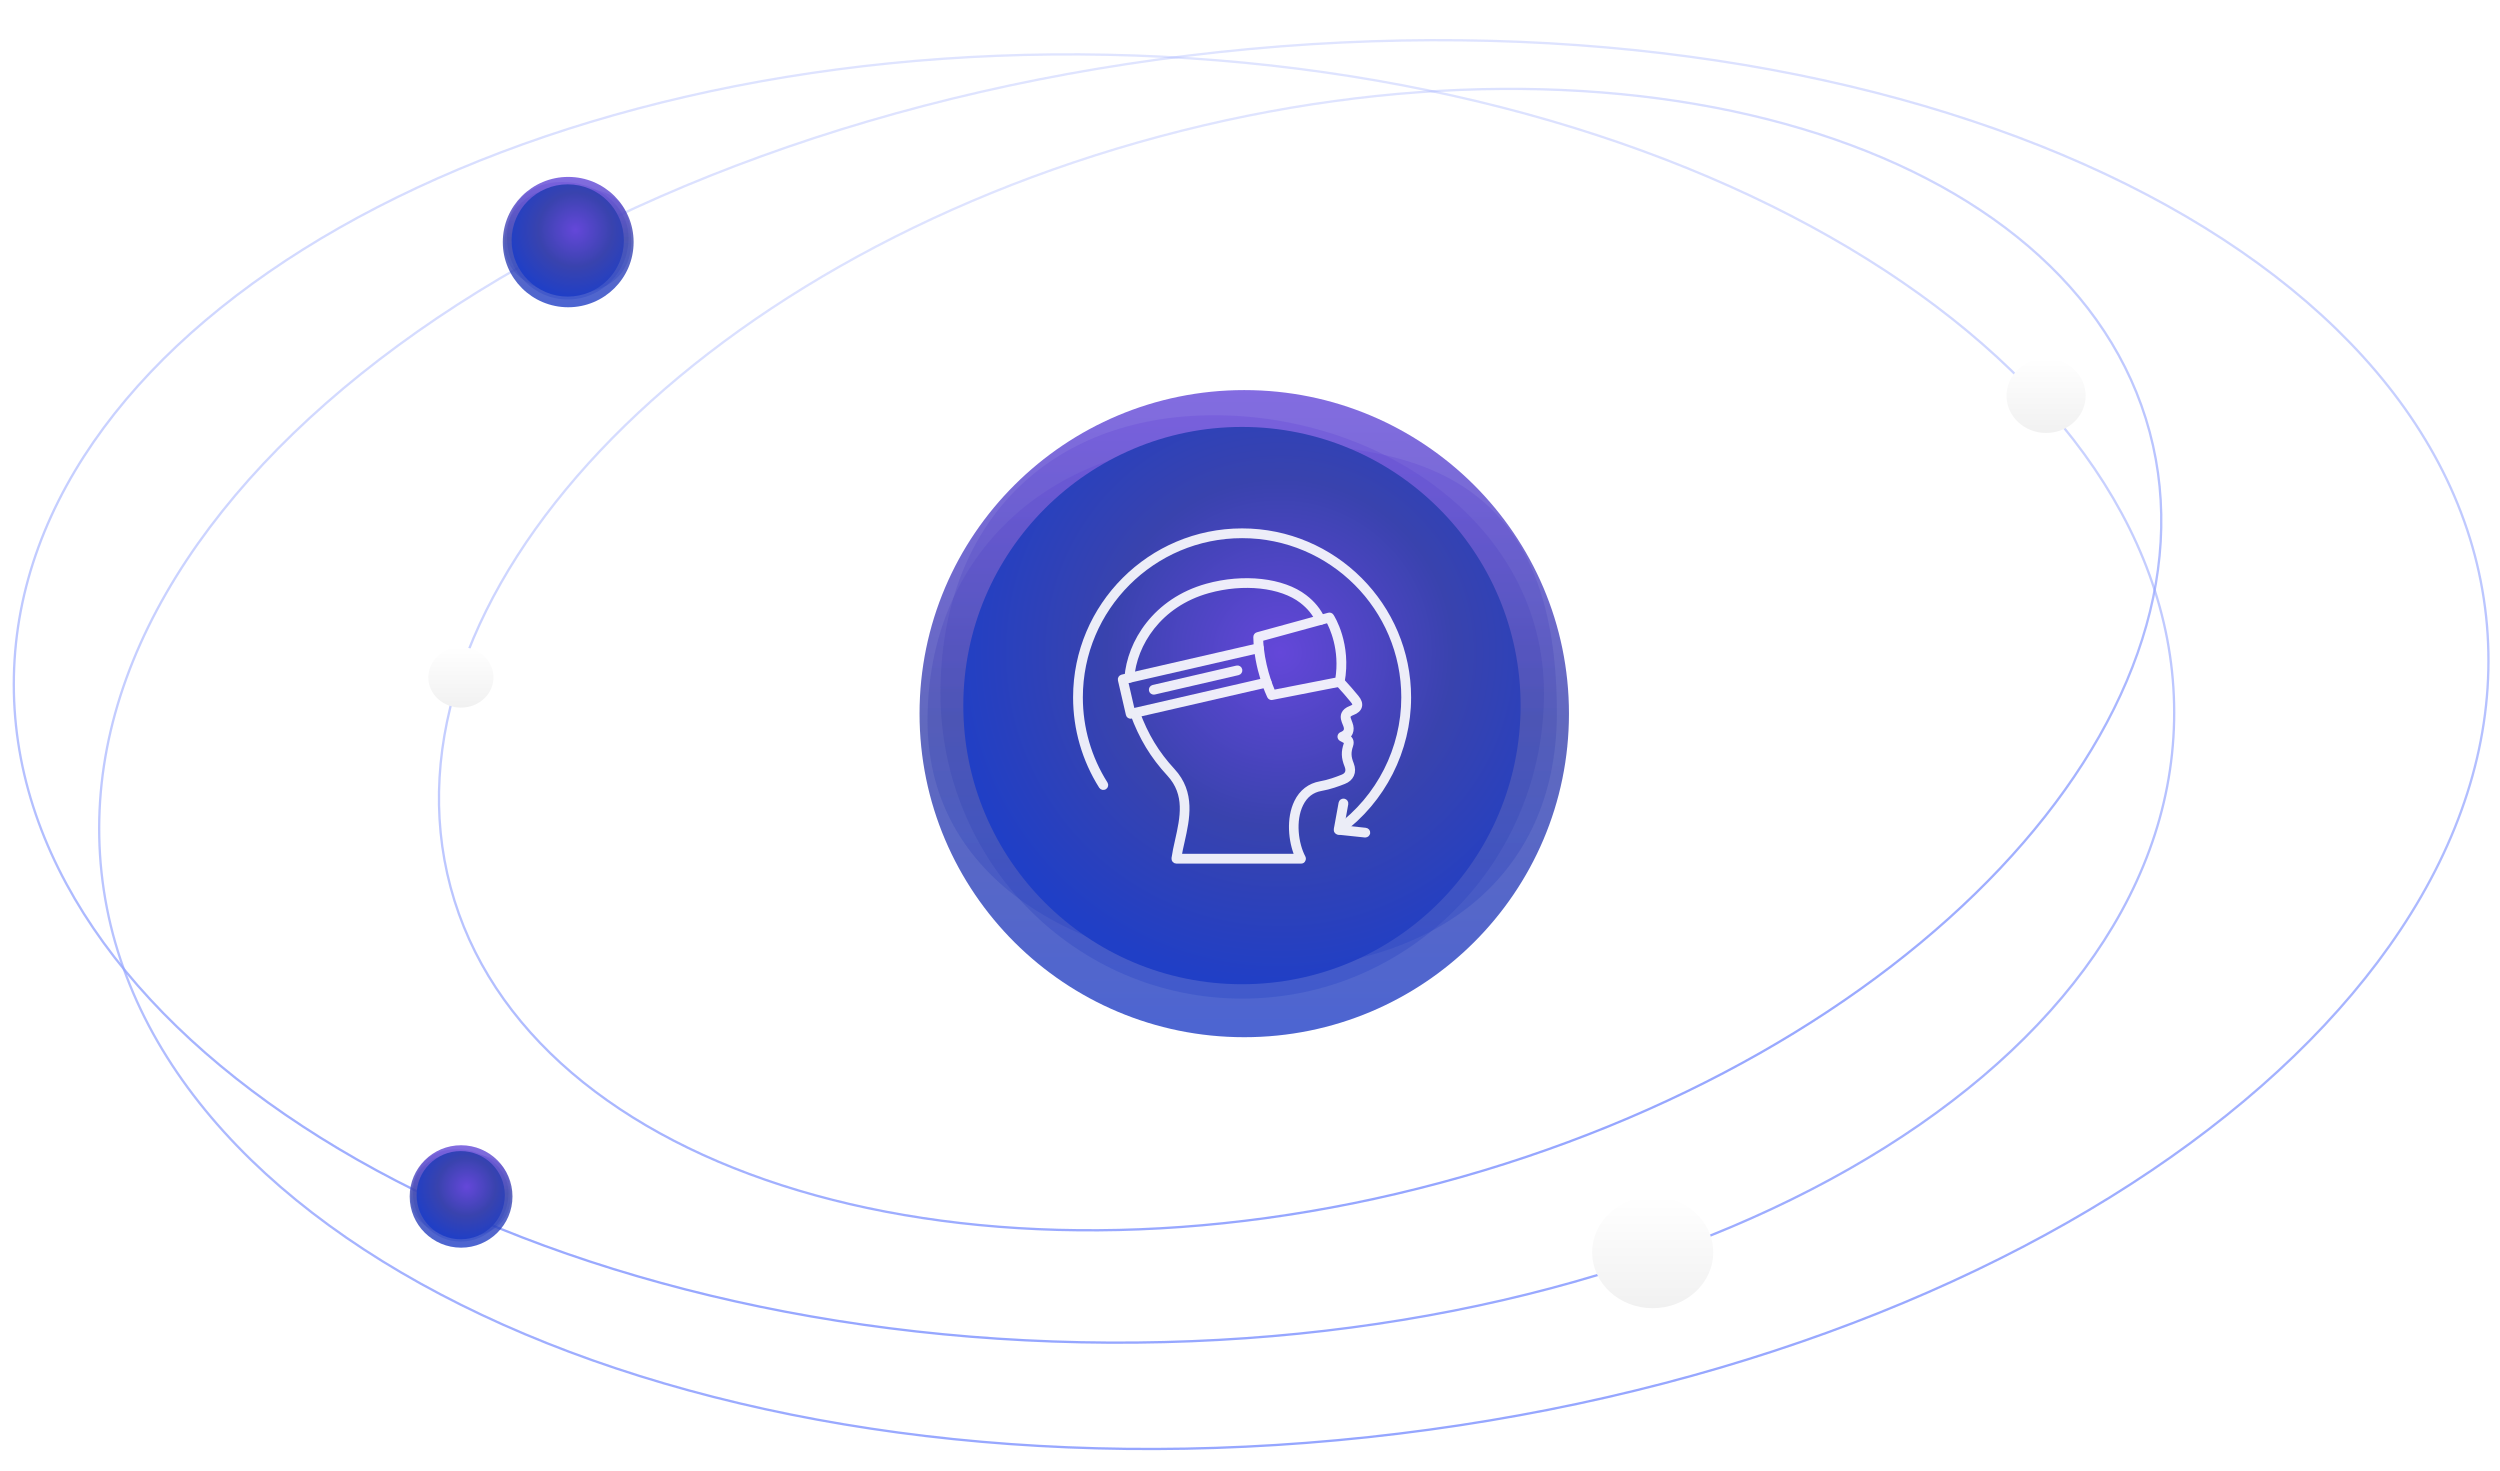 <svg width="537" height="316" viewBox="0 0 537 316" fill="none" xmlns="http://www.w3.org/2000/svg">
<g opacity="0.8" filter="url(#filter0_f)">
<ellipse cx="267.266" cy="153.291" rx="69.747" ry="69.5" fill="url(#paint0_linear)"/>
</g>
<path opacity="0.3" d="M334.42 153.082C334.42 189.305 306.944 208.175 271.148 208.175C235.351 208.175 199.233 191.002 199.233 154.78C199.233 118.557 226.246 95.057 262.043 95.057C297.839 95.057 334.42 96.754 334.42 153.082Z" fill="url(#paint1_linear)"/>
<path opacity="0.3" d="M331.645 148.916C331.645 185.139 302.626 214.503 266.829 214.503C231.033 214.503 202.014 185.139 202.014 148.916C202.014 112.693 225.014 89.193 260.811 89.193C296.607 89.193 331.645 112.693 331.645 148.916Z" fill="url(#paint2_linear)"/>
<circle cx="266.772" cy="151.559" r="59.854" fill="url(#paint3_radial)"/>
<g opacity="0.5">
<path d="M21.81 187.436C17.405 146.413 42.02 106.156 85.48 74.236C128.934 42.319 191.187 18.773 261.941 11.176C332.694 3.579 398.527 13.374 447.766 35.338C497.011 57.305 529.611 91.419 534.016 132.442C538.42 173.465 513.805 213.722 470.346 245.642C426.892 277.558 364.638 301.105 293.885 308.702C223.131 316.298 157.298 306.504 108.06 284.54C58.814 262.573 26.214 228.459 21.81 187.436Z" stroke="url(#paint4_linear)" stroke-width="0.5"/>
<path d="M96.785 190.576C88.482 159.59 101.332 126.039 128.904 96.833C156.473 67.63 198.733 42.805 249.153 29.295C299.574 15.785 348.585 16.154 387.061 27.66C425.542 39.167 453.446 61.798 461.749 92.784C470.052 123.77 457.201 157.321 429.63 186.528C402.061 215.73 359.801 240.556 309.381 254.066C258.96 267.576 209.949 267.207 171.473 255.701C132.992 244.193 105.087 221.562 96.785 190.576Z" stroke="url(#paint5_linear)" stroke-width="0.5"/>
<path d="M2.983 145.267C3.768 107.136 30.393 73.105 72.899 48.924C115.4 24.746 173.737 10.443 237.836 11.762C301.935 13.081 359.635 29.772 401.105 55.678C442.58 81.587 467.783 116.685 466.998 154.815C466.213 192.946 439.588 226.977 397.082 251.158C354.581 275.336 296.244 289.639 232.145 288.32C168.046 287.001 110.347 270.311 68.877 244.405C27.401 218.495 2.199 183.398 2.983 145.267Z" stroke="url(#paint6_linear)" stroke-width="0.5"/>
</g>
<g filter="url(#filter1_d)">
<ellipse cx="99" cy="144.5" rx="7" ry="6.5" fill="url(#paint7_linear)"/>
</g>
<g filter="url(#filter2_d)">
<ellipse cx="355" cy="268" rx="13" ry="12" fill="url(#paint8_linear)"/>
</g>
<g filter="url(#filter3_d)">
<ellipse cx="439.5" cy="84" rx="8.5" ry="8" fill="url(#paint9_linear)"/>
</g>
<g opacity="0.8" filter="url(#filter4_f)">
<ellipse cx="99.039" cy="257" rx="11.039" ry="11" fill="url(#paint10_linear)"/>
</g>
<path opacity="0.3" d="M109.668 256.967C109.668 262.7 105.319 265.687 99.654 265.687C93.988 265.687 88.272 262.969 88.272 257.236C88.272 251.503 92.547 247.783 98.213 247.783C103.878 247.783 109.668 248.052 109.668 256.967Z" fill="url(#paint11_linear)"/>
<path opacity="0.3" d="M109.229 256.307C109.229 262.04 104.636 266.688 98.97 266.688C93.304 266.688 88.711 262.04 88.711 256.307C88.711 250.574 92.352 246.854 98.017 246.854C103.683 246.854 109.229 250.574 109.229 256.307Z" fill="url(#paint12_linear)"/>
<circle cx="98.961" cy="256.726" r="9.473" fill="url(#paint13_radial)"/>
<g opacity="0.8" filter="url(#filter5_f)">
<ellipse cx="122.05" cy="52" rx="14.05" ry="14" fill="url(#paint14_linear)"/>
</g>
<path opacity="0.3" d="M135.577 51.958C135.577 59.255 130.042 63.056 122.832 63.056C115.621 63.056 108.345 59.597 108.345 52.3C108.345 45.003 113.787 40.27 120.997 40.27C128.208 40.27 135.577 40.611 135.577 51.958Z" fill="url(#paint15_linear)"/>
<path opacity="0.3" d="M135.018 51.118C135.018 58.415 129.173 64.33 121.962 64.33C114.751 64.33 108.906 58.415 108.906 51.118C108.906 43.822 113.539 39.088 120.75 39.088C127.961 39.088 135.018 43.822 135.018 51.118Z" fill="url(#paint16_linear)"/>
<circle cx="121.95" cy="51.652" r="12.057" fill="url(#paint17_radial)"/>
<g opacity="0.9">
<path d="M287.623 178.791C287.455 178.791 287.288 178.712 287.176 178.567C286.997 178.321 287.053 177.974 287.299 177.795C296.193 171.272 301.497 160.8 301.497 149.791C301.508 130.659 285.934 115.096 266.802 115.096C247.67 115.096 232.096 130.659 232.096 149.802C232.096 156.381 233.942 162.792 237.456 168.341C237.623 168.598 237.545 168.934 237.288 169.102C237.03 169.258 236.695 169.191 236.527 168.934C232.913 163.194 231 156.582 231 149.802C231 130.066 247.055 114 266.802 114C286.549 114 302.604 130.066 302.604 149.802C302.604 161.169 297.122 171.966 287.948 178.69C287.858 178.757 287.735 178.791 287.623 178.791Z" fill="white" stroke="white"/>
<path d="M293.262 179.395C293.239 179.395 293.217 179.395 293.206 179.395L287.478 178.791C287.321 178.78 287.187 178.702 287.097 178.578C287.008 178.455 286.974 178.299 286.996 178.153L288.026 172.492C288.082 172.19 288.373 172 288.663 172.045C288.966 172.101 289.167 172.38 289.111 172.682L288.194 177.762L293.329 178.31C293.631 178.344 293.855 178.612 293.821 178.914C293.776 179.183 293.542 179.395 293.262 179.395Z" fill="white" stroke="white"/>
<path d="M279.501 185H252.683C252.526 185 252.37 184.933 252.269 184.81C252.168 184.687 252.112 184.53 252.135 184.374C252.314 183.12 252.593 181.867 252.895 180.525C253.992 175.647 255.111 170.601 251.117 166.271C247.581 162.456 245.164 158.462 243.274 153.304C243.173 153.013 243.318 152.7 243.598 152.599C243.889 152.499 244.202 152.644 244.303 152.924C246.138 157.936 248.487 161.818 251.911 165.522C256.297 170.276 255.055 175.848 253.958 180.76C253.712 181.845 253.477 182.886 253.309 183.892H278.606C277.23 180.693 276.749 175.826 278.494 172.257C279.557 170.075 281.325 168.721 283.596 168.319C285.386 168.016 287.142 167.356 288.317 166.886C288.854 166.685 289.201 166.383 289.369 166.003C289.548 165.6 289.525 165.096 289.302 164.526C288.586 162.736 288.541 161.505 289.134 159.793C289.268 159.402 289.257 159.323 288.339 158.853L288.082 158.719C287.892 158.618 287.78 158.417 287.791 158.204C287.802 157.992 287.937 157.802 288.138 157.723C288.63 157.533 288.955 157.276 289.089 156.963C289.223 156.649 289.201 156.247 289 155.754L288.888 155.475C288.619 154.814 288.306 154.054 288.619 153.326C288.843 152.812 289.324 152.409 290.107 152.107C290.611 151.917 290.924 151.693 290.98 151.469C291.036 151.245 290.879 150.899 290.532 150.485C289.671 149.422 288.63 148.225 287.333 146.815C287.131 146.591 287.142 146.244 287.366 146.032C287.59 145.83 287.937 145.842 288.149 146.065C289.458 147.486 290.521 148.706 291.394 149.78C291.987 150.485 292.211 151.145 292.054 151.749C291.897 152.342 291.383 152.812 290.51 153.136C290.186 153.259 289.76 153.483 289.637 153.763C289.503 154.065 289.704 154.546 289.906 155.061L290.018 155.351C290.32 156.123 290.342 156.817 290.085 157.41C289.951 157.723 289.738 158.003 289.447 158.227C290.029 158.607 290.488 159.144 290.152 160.151C289.66 161.594 289.693 162.59 290.309 164.123C290.644 164.973 290.655 165.779 290.353 166.45C290.062 167.099 289.492 167.614 288.698 167.916C287.489 168.397 285.643 169.079 283.764 169.404C281.828 169.739 280.385 170.858 279.456 172.738C277.711 176.296 278.404 181.286 279.937 184.183C280.027 184.351 280.027 184.564 279.926 184.72C279.87 184.899 279.691 185 279.501 185Z" fill="white" stroke="white"/>
<path d="M242.58 146.155C242.569 146.155 242.546 146.155 242.535 146.155C242.233 146.133 242.009 145.864 242.032 145.562C242.591 137.988 248.129 128.97 259.217 125.871C267.127 123.667 275.585 124.618 280.273 128.232C282.018 129.574 283.249 131.074 284.122 132.942C284.256 133.222 284.133 133.546 283.853 133.669C283.573 133.792 283.249 133.68 283.126 133.401C282.332 131.7 281.202 130.335 279.602 129.093C275.182 125.681 267.116 124.808 259.519 126.923C248.946 129.876 243.665 138.446 243.139 145.629C243.106 145.943 242.86 146.155 242.58 146.155Z" fill="white" stroke="white"/>
<path d="M273.157 149.87C272.945 149.87 272.755 149.746 272.665 149.556C272.553 149.321 269.846 143.671 269.711 136.835C269.711 136.578 269.879 136.354 270.114 136.298L285.42 132.103C285.655 132.036 285.901 132.136 286.024 132.338C286.18 132.584 289.839 138.335 288.317 146.547C288.273 146.77 288.105 146.938 287.881 146.983L273.258 149.847C273.225 149.87 273.191 149.87 273.157 149.87ZM270.819 137.249C271.02 142.664 272.889 147.352 273.471 148.695L287.299 145.987C288.384 139.498 286.024 134.587 285.297 133.289L270.819 137.249Z" fill="white" stroke="white"/>
<path d="M242.871 153.886C242.614 153.886 242.39 153.718 242.334 153.461L240.622 146.054C240.588 145.909 240.611 145.764 240.689 145.641C240.767 145.517 240.891 145.428 241.036 145.394L270.293 138.67C270.595 138.603 270.886 138.782 270.953 139.084C271.02 139.375 270.841 139.677 270.539 139.744L241.819 146.345L243.274 152.667L271.949 146.066C272.251 145.999 272.542 146.178 272.609 146.48C272.676 146.771 272.497 147.073 272.195 147.14L242.983 153.864C242.949 153.886 242.904 153.886 242.871 153.886Z" fill="white" stroke="white"/>
<path d="M247.827 148.706C247.581 148.706 247.346 148.538 247.29 148.28C247.223 147.99 247.402 147.688 247.704 147.62L265.684 143.458C265.975 143.391 266.277 143.57 266.344 143.872C266.411 144.163 266.232 144.465 265.93 144.532L247.951 148.694C247.906 148.706 247.872 148.706 247.827 148.706Z" fill="white" stroke="white"/>
</g>
<defs>
<filter id="filter0_f" x="167.519" y="53.791" width="199.495" height="199" filterUnits="userSpaceOnUse" color-interpolation-filters="sRGB">
<feFlood flood-opacity="0" result="BackgroundImageFix"/>
<feBlend mode="normal" in="SourceGraphic" in2="BackgroundImageFix" result="shape"/>
<feGaussianBlur stdDeviation="15" result="effect1_foregroundBlur"/>
</filter>
<filter id="filter1_d" x="85" y="132" width="28" height="27" filterUnits="userSpaceOnUse" color-interpolation-filters="sRGB">
<feFlood flood-opacity="0" result="BackgroundImageFix"/>
<feColorMatrix in="SourceAlpha" type="matrix" values="0 0 0 0 0 0 0 0 0 0 0 0 0 0 0 0 0 0 127 0" result="hardAlpha"/>
<feOffset dy="1"/>
<feGaussianBlur stdDeviation="3.5"/>
<feColorMatrix type="matrix" values="0 0 0 0 0.204 0 0 0 0 0.333 0 0 0 0 1 0 0 0 0.44 0"/>
<feBlend mode="normal" in2="BackgroundImageFix" result="effect1_dropShadow"/>
<feBlend mode="normal" in="SourceGraphic" in2="effect1_dropShadow" result="shape"/>
</filter>
<filter id="filter2_d" x="335" y="250" width="40" height="38" filterUnits="userSpaceOnUse" color-interpolation-filters="sRGB">
<feFlood flood-opacity="0" result="BackgroundImageFix"/>
<feColorMatrix in="SourceAlpha" type="matrix" values="0 0 0 0 0 0 0 0 0 0 0 0 0 0 0 0 0 0 127 0" result="hardAlpha"/>
<feOffset dy="1"/>
<feGaussianBlur stdDeviation="3.5"/>
<feColorMatrix type="matrix" values="0 0 0 0 0.204 0 0 0 0 0.333 0 0 0 0 1 0 0 0 0.44 0"/>
<feBlend mode="normal" in2="BackgroundImageFix" result="effect1_dropShadow"/>
<feBlend mode="normal" in="SourceGraphic" in2="effect1_dropShadow" result="shape"/>
</filter>
<filter id="filter3_d" x="424" y="70" width="31" height="30" filterUnits="userSpaceOnUse" color-interpolation-filters="sRGB">
<feFlood flood-opacity="0" result="BackgroundImageFix"/>
<feColorMatrix in="SourceAlpha" type="matrix" values="0 0 0 0 0 0 0 0 0 0 0 0 0 0 0 0 0 0 127 0" result="hardAlpha"/>
<feOffset dy="1"/>
<feGaussianBlur stdDeviation="3.5"/>
<feColorMatrix type="matrix" values="0 0 0 0 0.204 0 0 0 0 0.333 0 0 0 0 1 0 0 0 0.44 0"/>
<feBlend mode="normal" in2="BackgroundImageFix" result="effect1_dropShadow"/>
<feBlend mode="normal" in="SourceGraphic" in2="effect1_dropShadow" result="shape"/>
</filter>
<filter id="filter4_f" x="58" y="216" width="82.078" height="82" filterUnits="userSpaceOnUse" color-interpolation-filters="sRGB">
<feFlood flood-opacity="0" result="BackgroundImageFix"/>
<feBlend mode="normal" in="SourceGraphic" in2="BackgroundImageFix" result="shape"/>
<feGaussianBlur stdDeviation="15" result="effect1_foregroundBlur"/>
</filter>
<filter id="filter5_f" x="78" y="8" width="88.1" height="88" filterUnits="userSpaceOnUse" color-interpolation-filters="sRGB">
<feFlood flood-opacity="0" result="BackgroundImageFix"/>
<feBlend mode="normal" in="SourceGraphic" in2="BackgroundImageFix" result="shape"/>
<feGaussianBlur stdDeviation="15" result="effect1_foregroundBlur"/>
</filter>
<linearGradient id="paint0_linear" x1="267.266" y1="83.791" x2="267.266" y2="222.791" gradientUnits="userSpaceOnUse">
<stop stop-color="#6447D9"/>
<stop offset="0.521" stop-color="#3943AE"/>
<stop offset="1" stop-color="#203FC6"/>
</linearGradient>
<linearGradient id="paint1_linear" x1="266.827" y1="95.057" x2="266.827" y2="208.175" gradientUnits="userSpaceOnUse">
<stop stop-color="#6447D9"/>
<stop offset="0.521" stop-color="#3943AE"/>
<stop offset="1" stop-color="#203FC6"/>
</linearGradient>
<linearGradient id="paint2_linear" x1="266.829" y1="89.193" x2="266.829" y2="214.503" gradientUnits="userSpaceOnUse">
<stop stop-color="#6447D9"/>
<stop offset="0.521" stop-color="#3943AE"/>
<stop offset="1" stop-color="#203FC6"/>
</linearGradient>
<radialGradient id="paint3_radial" cx="0" cy="0" r="1" gradientUnits="userSpaceOnUse" gradientTransform="translate(274.915 140.158) rotate(96.52) scale(71.719)">
<stop stop-color="#6447D9"/>
<stop offset="0.521" stop-color="#3943AE"/>
<stop offset="1" stop-color="#203FC6"/>
</radialGradient>
<linearGradient id="paint4_linear" x1="293.912" y1="308.95" x2="261.914" y2="10.927" gradientUnits="userSpaceOnUse">
<stop stop-color="#2C4DFF"/>
<stop offset="1" stop-color="#2C4DFF" stop-opacity="0.3"/>
</linearGradient>
<linearGradient id="paint5_linear" x1="309.445" y1="254.307" x2="249.089" y2="29.053" gradientUnits="userSpaceOnUse">
<stop stop-color="#2C4DFF"/>
<stop offset="1" stop-color="#2C4DFF" stop-opacity="0.3"/>
</linearGradient>
<linearGradient id="paint6_linear" x1="232.14" y1="288.57" x2="237.841" y2="11.512" gradientUnits="userSpaceOnUse">
<stop stop-color="#2C4DFF"/>
<stop offset="1" stop-color="#2C4DFF" stop-opacity="0.3"/>
</linearGradient>
<linearGradient id="paint7_linear" x1="99" y1="138" x2="99" y2="151" gradientUnits="userSpaceOnUse">
<stop stop-color="white"/>
<stop offset="1" stop-color="#F1F1F1"/>
</linearGradient>
<linearGradient id="paint8_linear" x1="355" y1="256" x2="355" y2="280" gradientUnits="userSpaceOnUse">
<stop stop-color="white"/>
<stop offset="1" stop-color="#F1F1F1"/>
</linearGradient>
<linearGradient id="paint9_linear" x1="439.5" y1="76" x2="439.5" y2="92" gradientUnits="userSpaceOnUse">
<stop stop-color="white"/>
<stop offset="1" stop-color="#F1F1F1"/>
</linearGradient>
<linearGradient id="paint10_linear" x1="99.039" y1="246" x2="99.039" y2="268" gradientUnits="userSpaceOnUse">
<stop stop-color="#6447D9"/>
<stop offset="0.479" stop-color="#3943AE"/>
<stop offset="1" stop-color="#203FC6"/>
</linearGradient>
<linearGradient id="paint11_linear" x1="98.97" y1="247.783" x2="98.97" y2="265.687" gradientUnits="userSpaceOnUse">
<stop stop-color="#6447D9"/>
<stop offset="0.479" stop-color="#3943AE"/>
<stop offset="1" stop-color="#203FC6"/>
</linearGradient>
<linearGradient id="paint12_linear" x1="98.97" y1="246.854" x2="98.97" y2="266.688" gradientUnits="userSpaceOnUse">
<stop stop-color="#6447D9"/>
<stop offset="0.479" stop-color="#3943AE"/>
<stop offset="1" stop-color="#203FC6"/>
</linearGradient>
<radialGradient id="paint13_radial" cx="0" cy="0" r="1" gradientUnits="userSpaceOnUse" gradientTransform="translate(100.25 254.922) rotate(96.52) scale(11.351)">
<stop stop-color="#6447D9"/>
<stop offset="0.547" stop-color="#3943AE"/>
<stop offset="1" stop-color="#203FC6"/>
</radialGradient>
<linearGradient id="paint14_linear" x1="122.05" y1="38" x2="122.05" y2="66" gradientUnits="userSpaceOnUse">
<stop stop-color="#6447D9"/>
<stop offset="0.479" stop-color="#3943AE"/>
<stop offset="1" stop-color="#203FC6"/>
</linearGradient>
<linearGradient id="paint15_linear" x1="121.961" y1="40.27" x2="121.961" y2="63.056" gradientUnits="userSpaceOnUse">
<stop stop-color="#6447D9"/>
<stop offset="0.479" stop-color="#3943AE"/>
<stop offset="1" stop-color="#203FC6"/>
</linearGradient>
<linearGradient id="paint16_linear" x1="121.962" y1="39.088" x2="121.962" y2="64.33" gradientUnits="userSpaceOnUse">
<stop stop-color="#6447D9"/>
<stop offset="0.479" stop-color="#3943AE"/>
<stop offset="1" stop-color="#203FC6"/>
</linearGradient>
<radialGradient id="paint17_radial" cx="0" cy="0" r="1" gradientUnits="userSpaceOnUse" gradientTransform="translate(123.591 49.355) rotate(96.52) scale(14.447)">
<stop stop-color="#6447D9"/>
<stop offset="0.547" stop-color="#3943AE"/>
<stop offset="1" stop-color="#203FC6"/>
</radialGradient>
</defs>
</svg>

